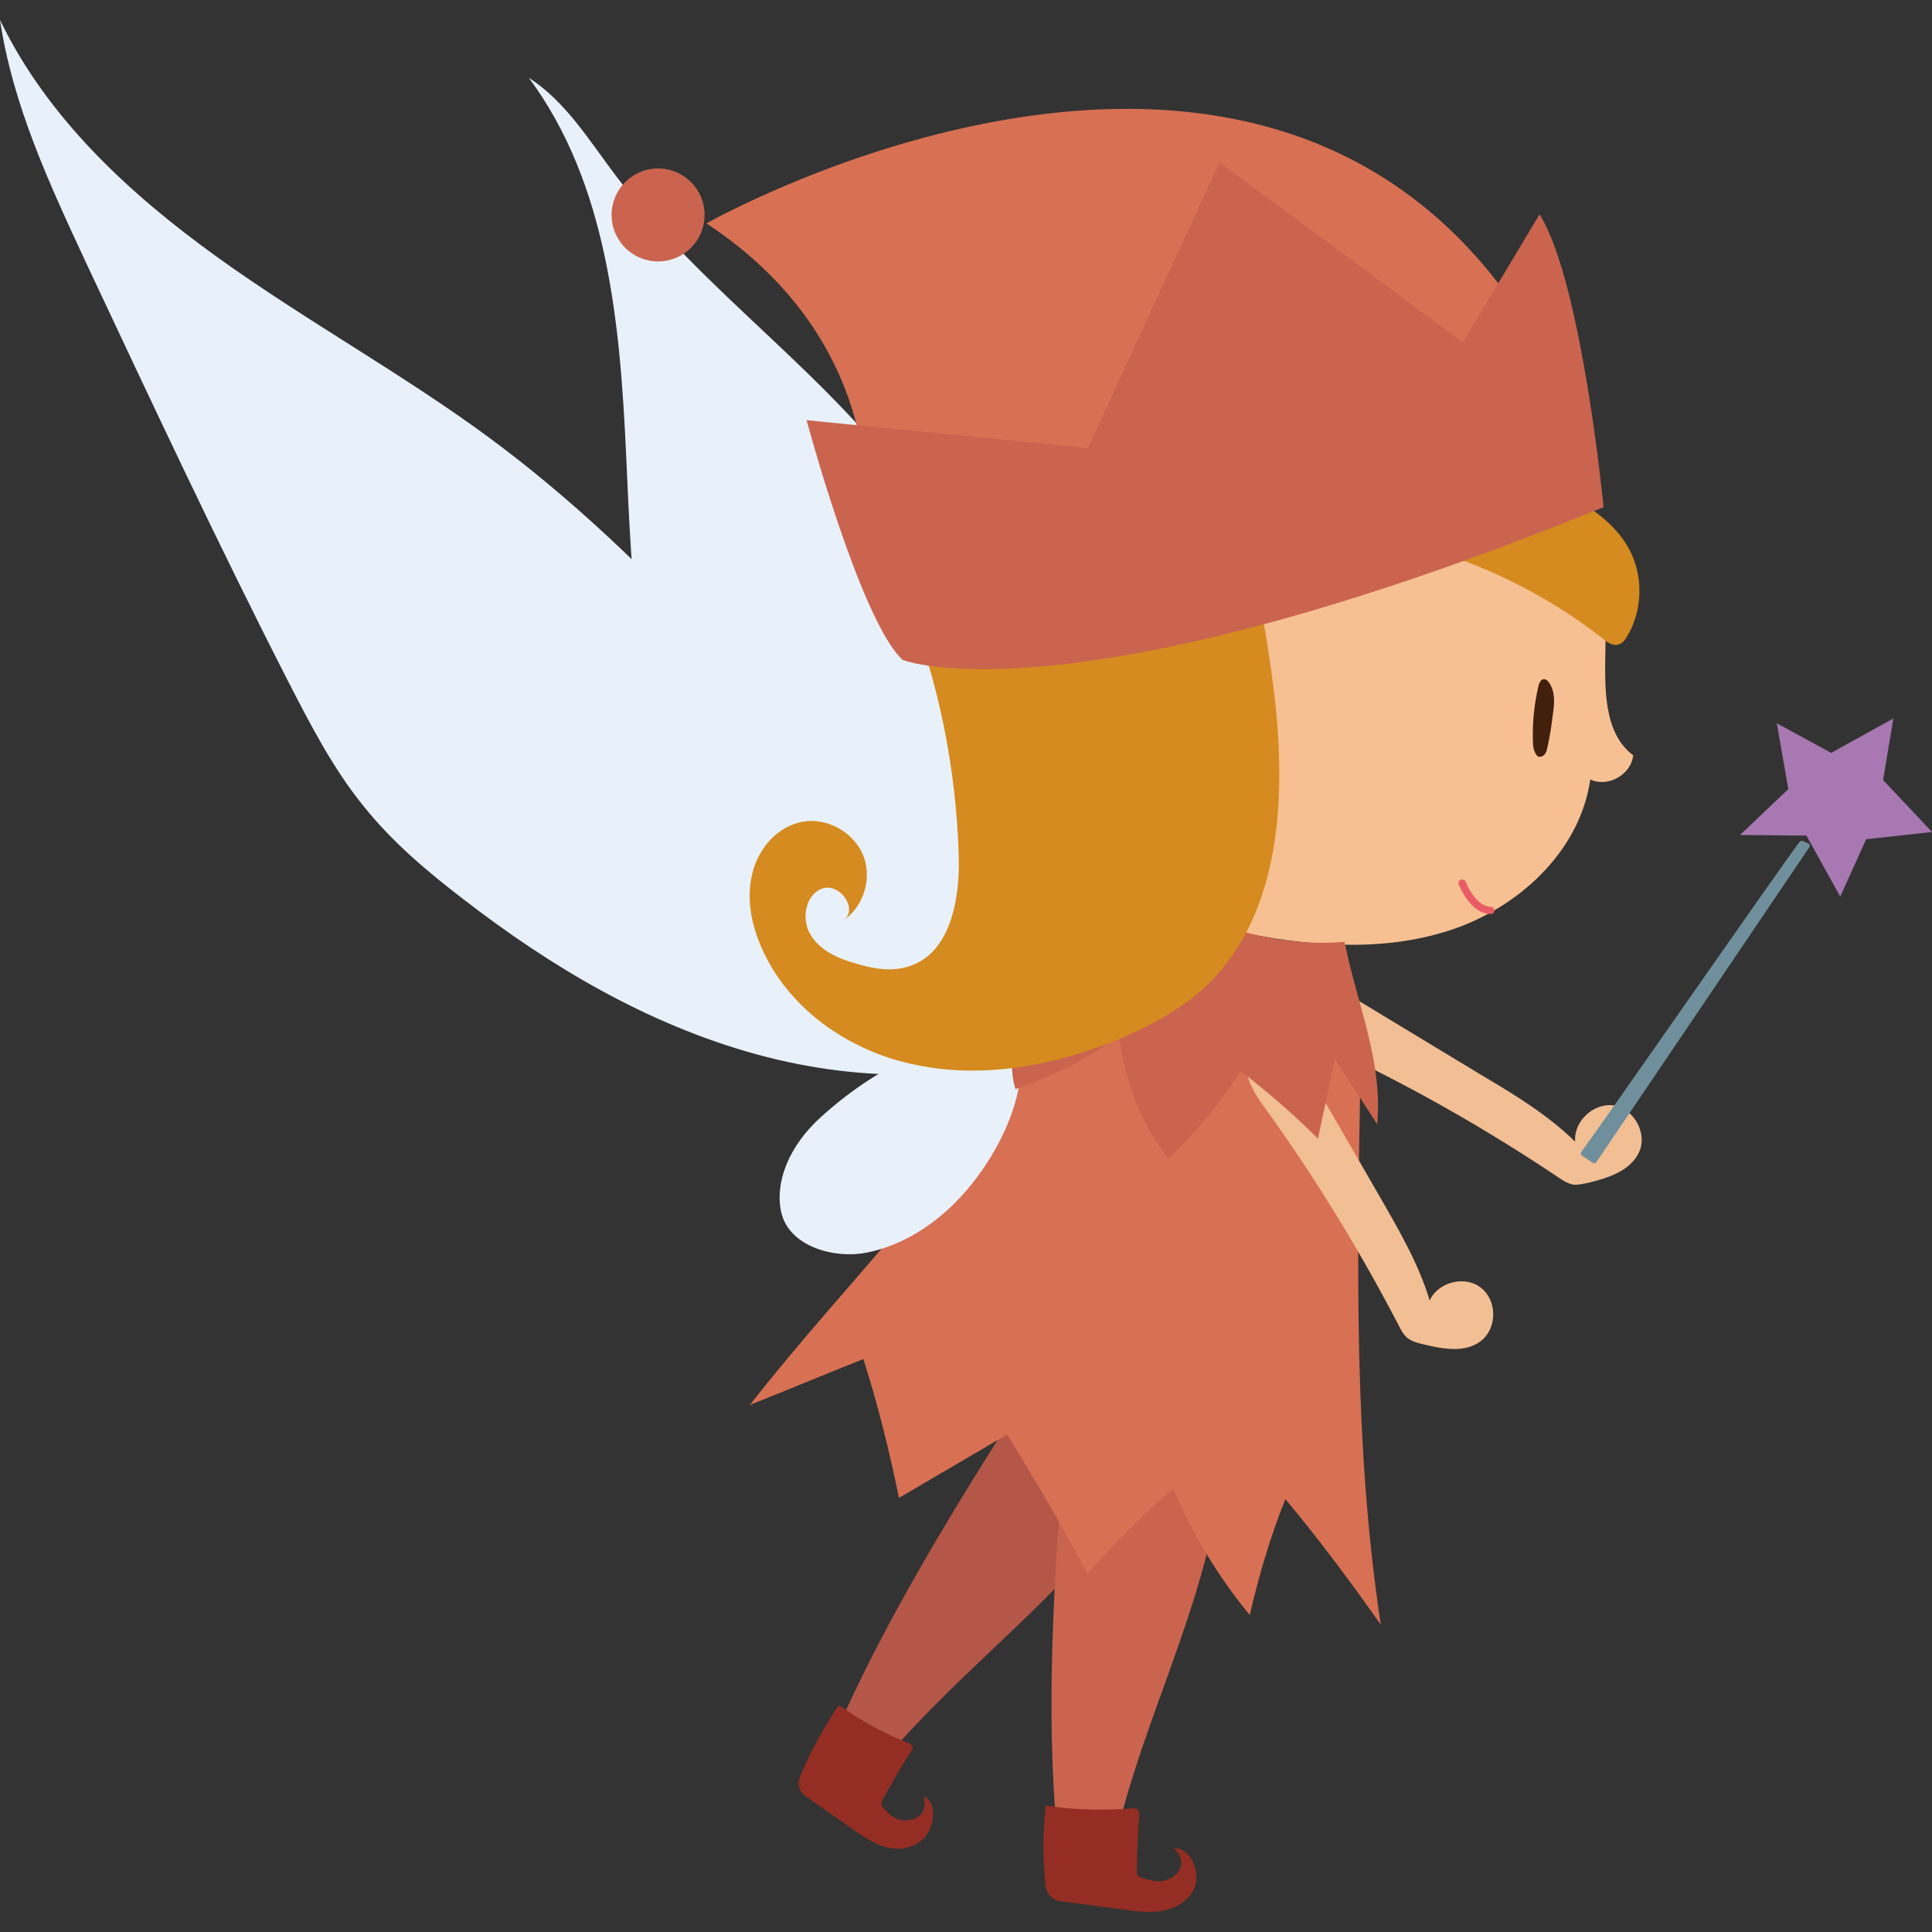 <?xml version="1.0" encoding="utf-8"?>
<!-- Generator: Adobe Illustrator 18.0.0, SVG Export Plug-In . SVG Version: 6.00 Build 0)  -->
<!DOCTYPE svg PUBLIC "-//W3C//DTD SVG 1.1//EN" "http://www.w3.org/Graphics/SVG/1.1/DTD/svg11.dtd">
<svg version="1.1" id="图层_1" xmlns="http://www.w3.org/2000/svg" xmlns:xlink="http://www.w3.org/1999/xlink" x="0px" y="0px"
	 width="320px" height="320px" viewBox="0 0 320 320" enable-background="new 0 0 320 320" xml:space="preserve">
<rect x="0" y="0" width="320" height="320" fill="#333333" stroke="none"/>
<g>
	<g>
		<path fill="#E8F1FA" d="M170.5,171.8c-22.2-0.8-43.5-13.8-54.4-33.1c-10.8-19-11.4-41.8-12.4-63.5c-1-21.8-3.1-44.8-16.1-62.3
			c6.1,3.9,10,10.4,14.4,16.2c14.6,19.5,35.9,33.2,49.7,53.2c17.6,25.5,21.1,58.6,16.7,89.2"/>
	</g>
	<g>
		<path fill="#E8F1FA" d="M173.3,173c-7.3-9-14.6-18-21.9-27.1c-21.4-26.5-43.1-53.3-70.5-73.5C66.5,61.8,50.6,53.1,36,42.6
			S7.8,19.5,0,3.3c2.1,14.1,8.2,27.2,14.2,40.1C25.1,66.6,36,89.9,47.7,112.8c3.7,7.2,7.4,14.4,12.5,20.7
			c4.7,5.9,10.5,10.8,16.5,15.4c14.6,11.3,30.7,20.8,48.5,25.7s37.2,4.8,54.1-2.4"/>
	</g>
	<circle fill="#CA644F" cx="109" cy="35.6" r="7.7"/>
	<path fill="#D87053" d="M143.3,83.9c0,0,2.9-27.7-26.3-46.9c0,0,91.2-51.7,135.2,15.6l-11,23.3l-32.4,8.1l-44.2,9.3L143.3,83.9z"/>
	<g>
		<path fill="#F2BE93" d="M221.3,163.5c8.1,4.9,16.2,9.8,24.3,14.7c5.4,3.2,10.8,6.5,15.3,10.9c-0.3-3.4,3.1-6.5,6.4-6
			c3.3,0.5,5.6,4.6,4.2,7.7c-1.4,3.1-5.1,4.3-8.4,5.1c-0.9,0.2-1.8,0.4-2.6,0.3c-0.9-0.2-1.7-0.7-2.4-1.2
			c-11.5-7.7-23.7-14.7-36.2-20.6c-2.6-1.2-5.4-2.6-6.7-5.2c-1.3-2.6,0.1-6.6,3-6.6"/>
	</g>
	<path fill="#708F9C" d="M298.1,139.4c-2.8,3.6-33.1,47.3-36.2,51.4c-0.1,0.2-0.1,0.4,0.1,0.6l1.8,1.2c0.2,0.1,0.4,0.1,0.6-0.1
		l35.3-52.2c0.1-0.2,0.1-0.5-0.2-0.6l-0.9-0.4C298.4,139.3,298.2,139.3,298.1,139.4z"/>
	<polygon fill="#A778B2" points="313.6,119 303.3,124.7 294.3,119.8 296.2,130.7 288.2,138.3 299.2,138.4 304.8,148.5 309.1,139 
		320,137.8 311.9,129.2 	"/>
	<g>
		<path fill="#B55748" d="M188.8,246.3c-10.8,16.2-26.9,27.9-39.9,42.4c-3-1.7-6.1-3.1-9.3-4.3c8.9-19.6,20.6-38,32.2-56.3
			c5.2,8,13.2,13.5,21.1,18.9c-0.3,0.1-0.7,0.3-1,0.4"/>
	</g>
	<g>
		<path fill="#942D23" d="M139.1,282.5c3.6,2.6,7.5,4.7,11.6,6.3c0.4,0.2,0.6,0.7,0.3,1.1c-1.7,2.7-3.4,5.5-4.9,8.4
			c-0.2,0.3-0.1,0.7,0,0.9c0.7,0.8,1.4,1.6,2.4,2c1.1,0.5,2.6,0.4,3.6-0.3s1.3-2.1,0.9-3.4c2.2,1,1.9,4.9,0.1,6.9
			c-1.6,1.7-4,2.1-6.1,1.6c-2.1-0.5-3.9-1.7-5.6-2.9l-8.1-5.7c-0.9-0.7-1.3-1.9-0.8-3.1c1.7-4.1,3.8-8,6.3-11.7"/>
	</g>
	<g>
		<path fill="#CA644F" d="M202.3,244.1c-2,19.4-11.3,37.2-16.4,56c-3.7-0.1-7.4,0-11.1,0.4c-1.6-21.6,0.1-43.3,1.8-64.8
			c9.1,4.7,19.6,6,29.8,7.2c-0.2,0.3-0.5,0.5-0.7,0.8"/>
	</g>
	<g>
		<path fill="#F7C092" d="M261.7,75.8c3,10.4,4.5,21.3,4.2,32.1c-0.1,6.2-0.3,13.5,4.6,17.2c-0.3,3.2-4.2,5.4-7.1,4
			c-1.7,11.9-11.9,21.3-23.3,25c-11.4,3.7-23.9,2.6-35.6,0.1c-2.7-0.6-5.5-1.3-7.3-3.3c-1.6-1.7-2.2-4-2.7-6.3
			c-4.8-20.5-7.7-41.4-8.5-62.4c-0.2-3.9-0.1-8.3,2.4-11.3c2.1-2.5,5.5-3.5,8.7-4.3c11-2.9,22.1-5.8,33.4-5.3
			c11.3,0.5,23,5,29.6,14.3"/>
	</g>
	<g>
		<path fill="#D58B1F" d="M255.2,79.8c6,2.7,12.4,6.1,15.1,12.1c1.9,4.3,1.6,9.5-0.8,13.5c-0.3,0.5-0.7,1.1-1.3,1.3
			c-1,0.4-2-0.3-2.8-1c-9.9-7.7-21.6-13.3-33.8-16.1c6.4-4.8,14.4-7.6,22.4-7.8"/>
	</g>
	<g>
		<path fill="#41210D" d="M254.4,124.9c-0.4-0.6-0.5-1.4-0.5-2.1c-0.1-3,0.2-6.1,0.9-9.1c0.1-0.6,0.5-1.3,1-1.2
			c0.3,0,0.6,0.3,0.8,0.6c1,1.5,0.9,3.4,0.6,5.2c-0.2,1.8-0.5,3.7-0.9,5.5c-0.1,0.4-0.2,0.9-0.5,1.2c-0.3,0.3-0.8,0.5-1.2,0.2"/>
	</g>
	<path fill="#EA5C65" d="M246.9,151.4C246.9,151.4,246.9,151.4,246.9,151.4c-3.5-0.1-5.2-4.8-5.3-4.9c-0.1-0.3,0-0.7,0.4-0.8
		c0.3-0.1,0.7,0.1,0.8,0.4c0,0,1.5,4,4.1,4.1c0.4,0,0.6,0.3,0.6,0.7C247.5,151.2,247.2,151.4,246.9,151.4z"/>
	<g>
		<path fill="#D87053" d="M172.7,170.7c-12.9,22.9-32.3,41.3-48.5,62c6.3-2.5,12.5-5.1,18.8-7.6c2.4,7.5,4.3,15.2,5.9,23
			c6-3.5,11.9-7,17.9-10.5c4.7,7.5,9.1,15.2,13.3,23c4.5-4.9,9.2-9.7,14.2-14.1c3.2,7.6,7.5,14.7,12.7,21c1.5-6.5,3.4-13,5.9-19.2
			c5.6,6.7,10.8,13.7,15.8,20.8c-4.5-29.7-3.9-59.9-3.4-89.9c0.1-3.4,0.1-6.8,0.2-10.3"/>
	</g>
	<g>
		<path fill="#F2BE93" d="M214.5,173.9c4.7,8.2,9.5,16.4,14.2,24.6c3.1,5.4,6.3,10.9,8.1,16.9c1.4-3.1,5.9-4.2,8.5-2.1
			c2.7,2.1,2.7,6.7,0,8.8c-2.7,2.1-6.5,1.3-9.8,0.5c-0.9-0.2-1.8-0.5-2.4-1c-0.7-0.6-1.1-1.4-1.5-2.2c-6.4-12.3-13.7-24.2-21.8-35.5
			c-1.7-2.3-3.5-4.9-3.4-7.8c0.1-2.9,3.3-5.7,5.8-4.3"/>
	</g>
	<g>
		<path fill="#942D23" d="M173.5,299.1c4.7,0.7,9.5,0.8,14.3,0.4c0.5,0,0.9,0.4,0.9,0.9c-0.2,3.2-0.4,6.5-0.4,9.7
			c0,0.3,0.2,0.7,0.5,0.8c1.1,0.4,2.2,0.7,3.3,0.7c1.3-0.1,2.7-0.8,3.3-2c0.6-1.2,0.1-2.5-1-3.5c2.7-0.1,4.3,3.6,3.6,6.1
			c-0.6,2.2-2.8,3.7-5,4.2s-4.6,0.2-6.8-0.1l-10.6-1.4c-1.2-0.2-2.2-1.1-2.4-2.4c-0.5-4.4-0.5-8.9,0-13.4"/>
	</g>
	<g>
		<path fill="#E8F1FA" d="M168.7,180.3c-1.3,6.7-5.5,13.8-10.3,18.7s-10.2,7.6-15,8.5c-5.2,1-12.7-1-14-6.7
			c-1.1-4.9,1.2-11,6.7-15.9c5.1-4.6,10.7-8.2,15.3-9.9c4.7-1.7,7.6-4.5,11.2-2.7c1.6,0.8,2.7,1.6,4,2.8
			C167.8,176,169.1,176.8,168.7,180.3L168.7,180.3z"/>
	</g>
	<g>
		<path fill="#CA644F" d="M192.4,149c9.3,4.8,19.8,7.9,30.3,7c2,10.1,6.4,19.9,5.4,30.2c-2.3-3.6-4.7-7.2-7-10.8
			c-0.9,4.4-1.9,8.8-2.8,13.2c-4-4-8.3-7.7-12.8-11.2c-3.4,5.3-7.4,10.2-12,14.5c-4.1-5.4-6.9-11.4-8.2-20.4
			c-6.5,5.1-13.8,7.7-17.1,8.9c-1-3.1-0.5-6.4-0.1-9.7c0.6-3.9,1.1-7.8,1.7-11.7c0.1-0.8,0.3-1.7,0.8-2.3c0.5-0.6,1.2-0.9,1.8-1.2
			c7.7-3.5,15.8-7.2,24.2-6.5"/>
	</g>
	<g>
		<path fill="#D58B1F" d="M150.2,99.6c5.3,13.4,8.2,27.8,8.6,42.3c0.2,7.1-1.4,15.9-8.1,18.1c-2.9,1-6,0.5-8.9-0.4
			c-2.9-0.8-5.9-2.1-7.5-4.7c-1.6-2.5-1-6.6,1.8-7.7c2.8-1.1,6,3.1,3.8,5.1c3.3-2.4,4.6-7.1,3-10.8c-1.6-3.7-5.9-6.1-9.9-5.4
			c-4.1,0.7-7.2,4.2-8.3,8.2s-0.4,8.3,1.2,12.1c4.3,10.5,14.7,17.8,25.9,20c11.1,2.3,22.8,0.1,33.3-4.2c5.3-2.2,10.5-5,14.7-8.9
			c12.5-12,13.3-31.6,11.2-48.8c-0.9-7.4-2.2-14.7-3.8-21.9c-0.2-1.1-0.5-2.2-1.4-2.9c-0.8-0.6-1.9-0.7-2.9-0.7
			c-12.2-0.2-24.5,1.7-36.1,5.4c-5.1,1.6-10.4,3.7-15.6,2.7"/>
	</g>
	<path fill="#CA644F" d="M133.6,69.6c0,0,8.9,33.2,15.9,39.7c0,0,27.2,10.9,116.1-25.3c0,0-3.6-37.4-10.6-48.5l-12.7,21.2L202,26.9
		l-21.8,47.3L133.6,69.6z"/>
</g>
</svg>
